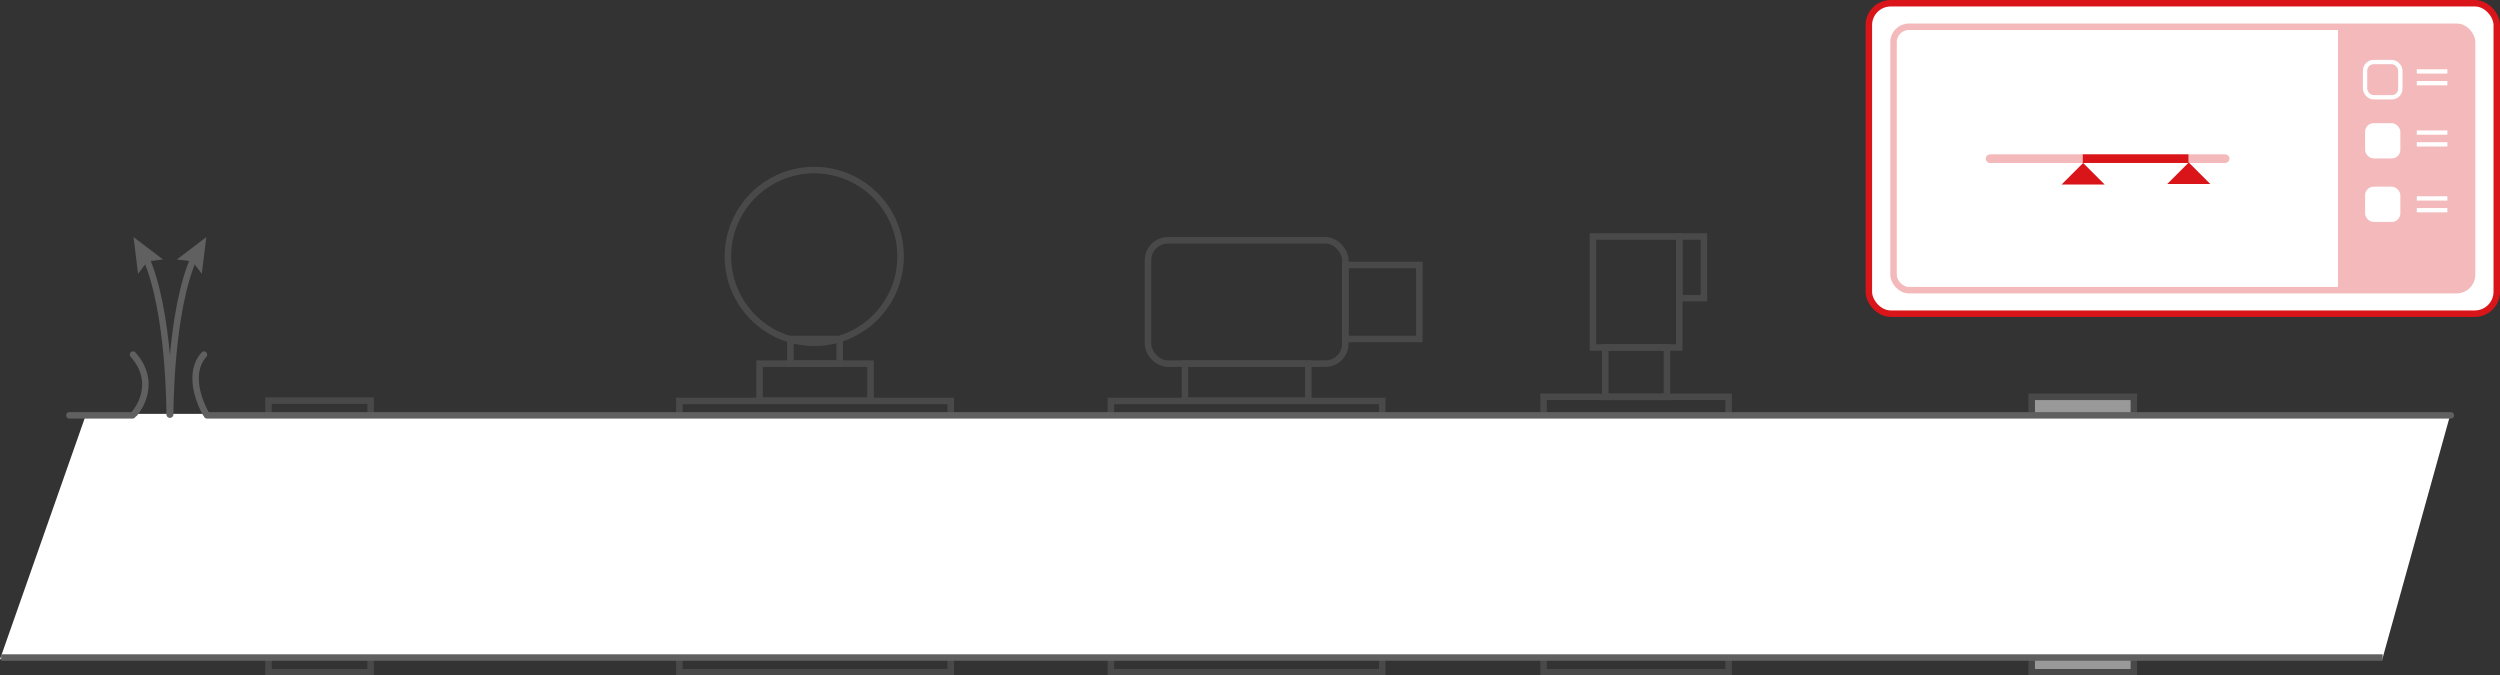 <svg xmlns="http://www.w3.org/2000/svg" viewBox="0 0 1159.5 313.274"><rect x="0" y="0" width="1159.5" height="313.274" fill="#333333" stroke="none"/><defs><style>.a{opacity:0.5;}.b,.f,.h,.j,.l,.m{fill:none;}.b,.c,.j{stroke:#606060;}.b,.c,.d,.f,.h,.m{stroke-miterlimit:10;}.b,.c,.d,.f,.j{stroke-width:3px;}.c,.d,.i{fill:#fff;}.d,.f,.l,.m{stroke:#d91519;}.e,.l{opacity:0.3;}.f{stroke-linecap:square;}.g{fill:#d91519;}.h{stroke:#fff;stroke-width:2px;}.j,.l{stroke-linecap:round;stroke-linejoin:round;}.k{fill:#606060;}.l,.m{stroke-width:4px;}</style></defs><title>2_2</title><g class="a"><rect class="b" x="124.522" y="185.824" width="47.364" height="125.95" transform="translate(296.408 497.598) rotate(-180)"/><rect class="b" x="515.233" y="185.929" width="125.845" height="125.845" transform="translate(1156.311 497.703) rotate(-180)"/><rect class="c" x="942.315" y="184.045" width="47.356" height="127.729" transform="translate(1931.986 495.819) rotate(-180)"/><rect class="b" x="549.6" y="168.663" width="57.203" height="17.161"/><rect class="b" x="532.439" y="111.461" width="91.524" height="57.203" rx="9.256"/><rect class="b" x="623.963" y="122.901" width="34.322" height="34.322"/><rect class="b" x="738.796" y="109.682" width="40.042" height="51.482"/><rect class="b" x="744.516" y="161.164" width="28.601" height="22.881"/><rect class="b" x="770.258" y="118.263" width="28.601" height="11.441" transform="translate(908.541 -660.576) rotate(90)"/><rect class="b" x="715.915" y="184.045" width="85.804" height="127.729" transform="translate(1517.634 495.819) rotate(-180)"/><rect class="b" x="315.103" y="185.929" width="125.845" height="125.845" transform="translate(756.051 497.703) rotate(-180)"/><rect class="b" x="352.284" y="168.663" width="51.482" height="17.161"/><rect class="b" x="366.585" y="157.223" width="22.881" height="11.441"/><circle class="b" cx="377.651" cy="118.918" r="40.042"/></g><rect class="d" x="866.771" y="1.5" width="291.229" height="143.978" rx="10.167"/><g class="e"><rect class="f" x="878.224" y="12.408" width="268.323" height="122.163" rx="7.125"/><path class="g" d="M1084.375,11.862h55.047a7.125,7.125,0,0,1,7.125,7.125V126.901a7.125,7.125,0,0,1-7.125,7.125h-55.047a0,0,0,0,1,0,0V11.862A0,0,0,0,1,1084.375,11.862Z"/><rect class="h" x="1096.918" y="28.769" width="16.361" height="16.361" rx="4"/><rect class="i" x="1096.918" y="57.128" width="16.361" height="16.361" rx="4"/><rect class="i" x="1096.918" y="86.578" width="16.361" height="16.361" rx="4"/><line class="h" x1="1120.915" y1="33.132" x2="1135.094" y2="33.132"/><line class="h" x1="1120.915" y1="38.585" x2="1135.094" y2="38.585"/><line class="h" x1="1120.915" y1="61.491" x2="1135.094" y2="61.491"/><line class="h" x1="1120.915" y1="66.945" x2="1135.094" y2="66.945"/><line class="h" x1="1120.915" y1="92.032" x2="1135.094" y2="92.032"/><line class="h" x1="1120.915" y1="97.486" x2="1135.094" y2="97.486"/></g><polygon class="i" points="40 191.963 1136.539 191.963 1104.907 305.751 0 305.751 40 191.963"/><line class="b" x1="1105.077" y1="304.963" x2="0.541" y2="304.963"/><line class="j" x1="96" y1="192.635" x2="1136.708" y2="192.635"/><line class="j" x1="32.173" y1="192.635" x2="61.5" y2="192.635"/><path class="j" d="M78.689,192.219s.188-47.762-11.19-73.056"/><polygon class="k" points="75.59 120.343 68.4 121.211 64.033 126.988 61.935 109.968 75.59 120.343"/><path class="j" d="M78.935,192.219s-.189-47.762,11.189-73.056"/><polygon class="k" points="93.591 126.988 89.224 121.211 82.034 120.343 95.689 109.968 93.591 126.988"/><path class="j" d="M94.601,164.468c-9.209,10.445.834,27.294.834,27.294"/><path class="j" d="M62.435,191.762s11.717-13.179-.727-27.294"/><line class="l" x1="923" y1="73.586" x2="1032" y2="73.586"/><line class="m" x1="966" y1="73.586" x2="1015" y2="73.586"/><polygon class="g" points="956.151 85.586 966.151 75.586 976.151 85.586 956.151 85.586"/><polygon class="g" points="1005.151 85.346 1015.151 75.346 1025.151 85.346 1005.151 85.346"/></svg>